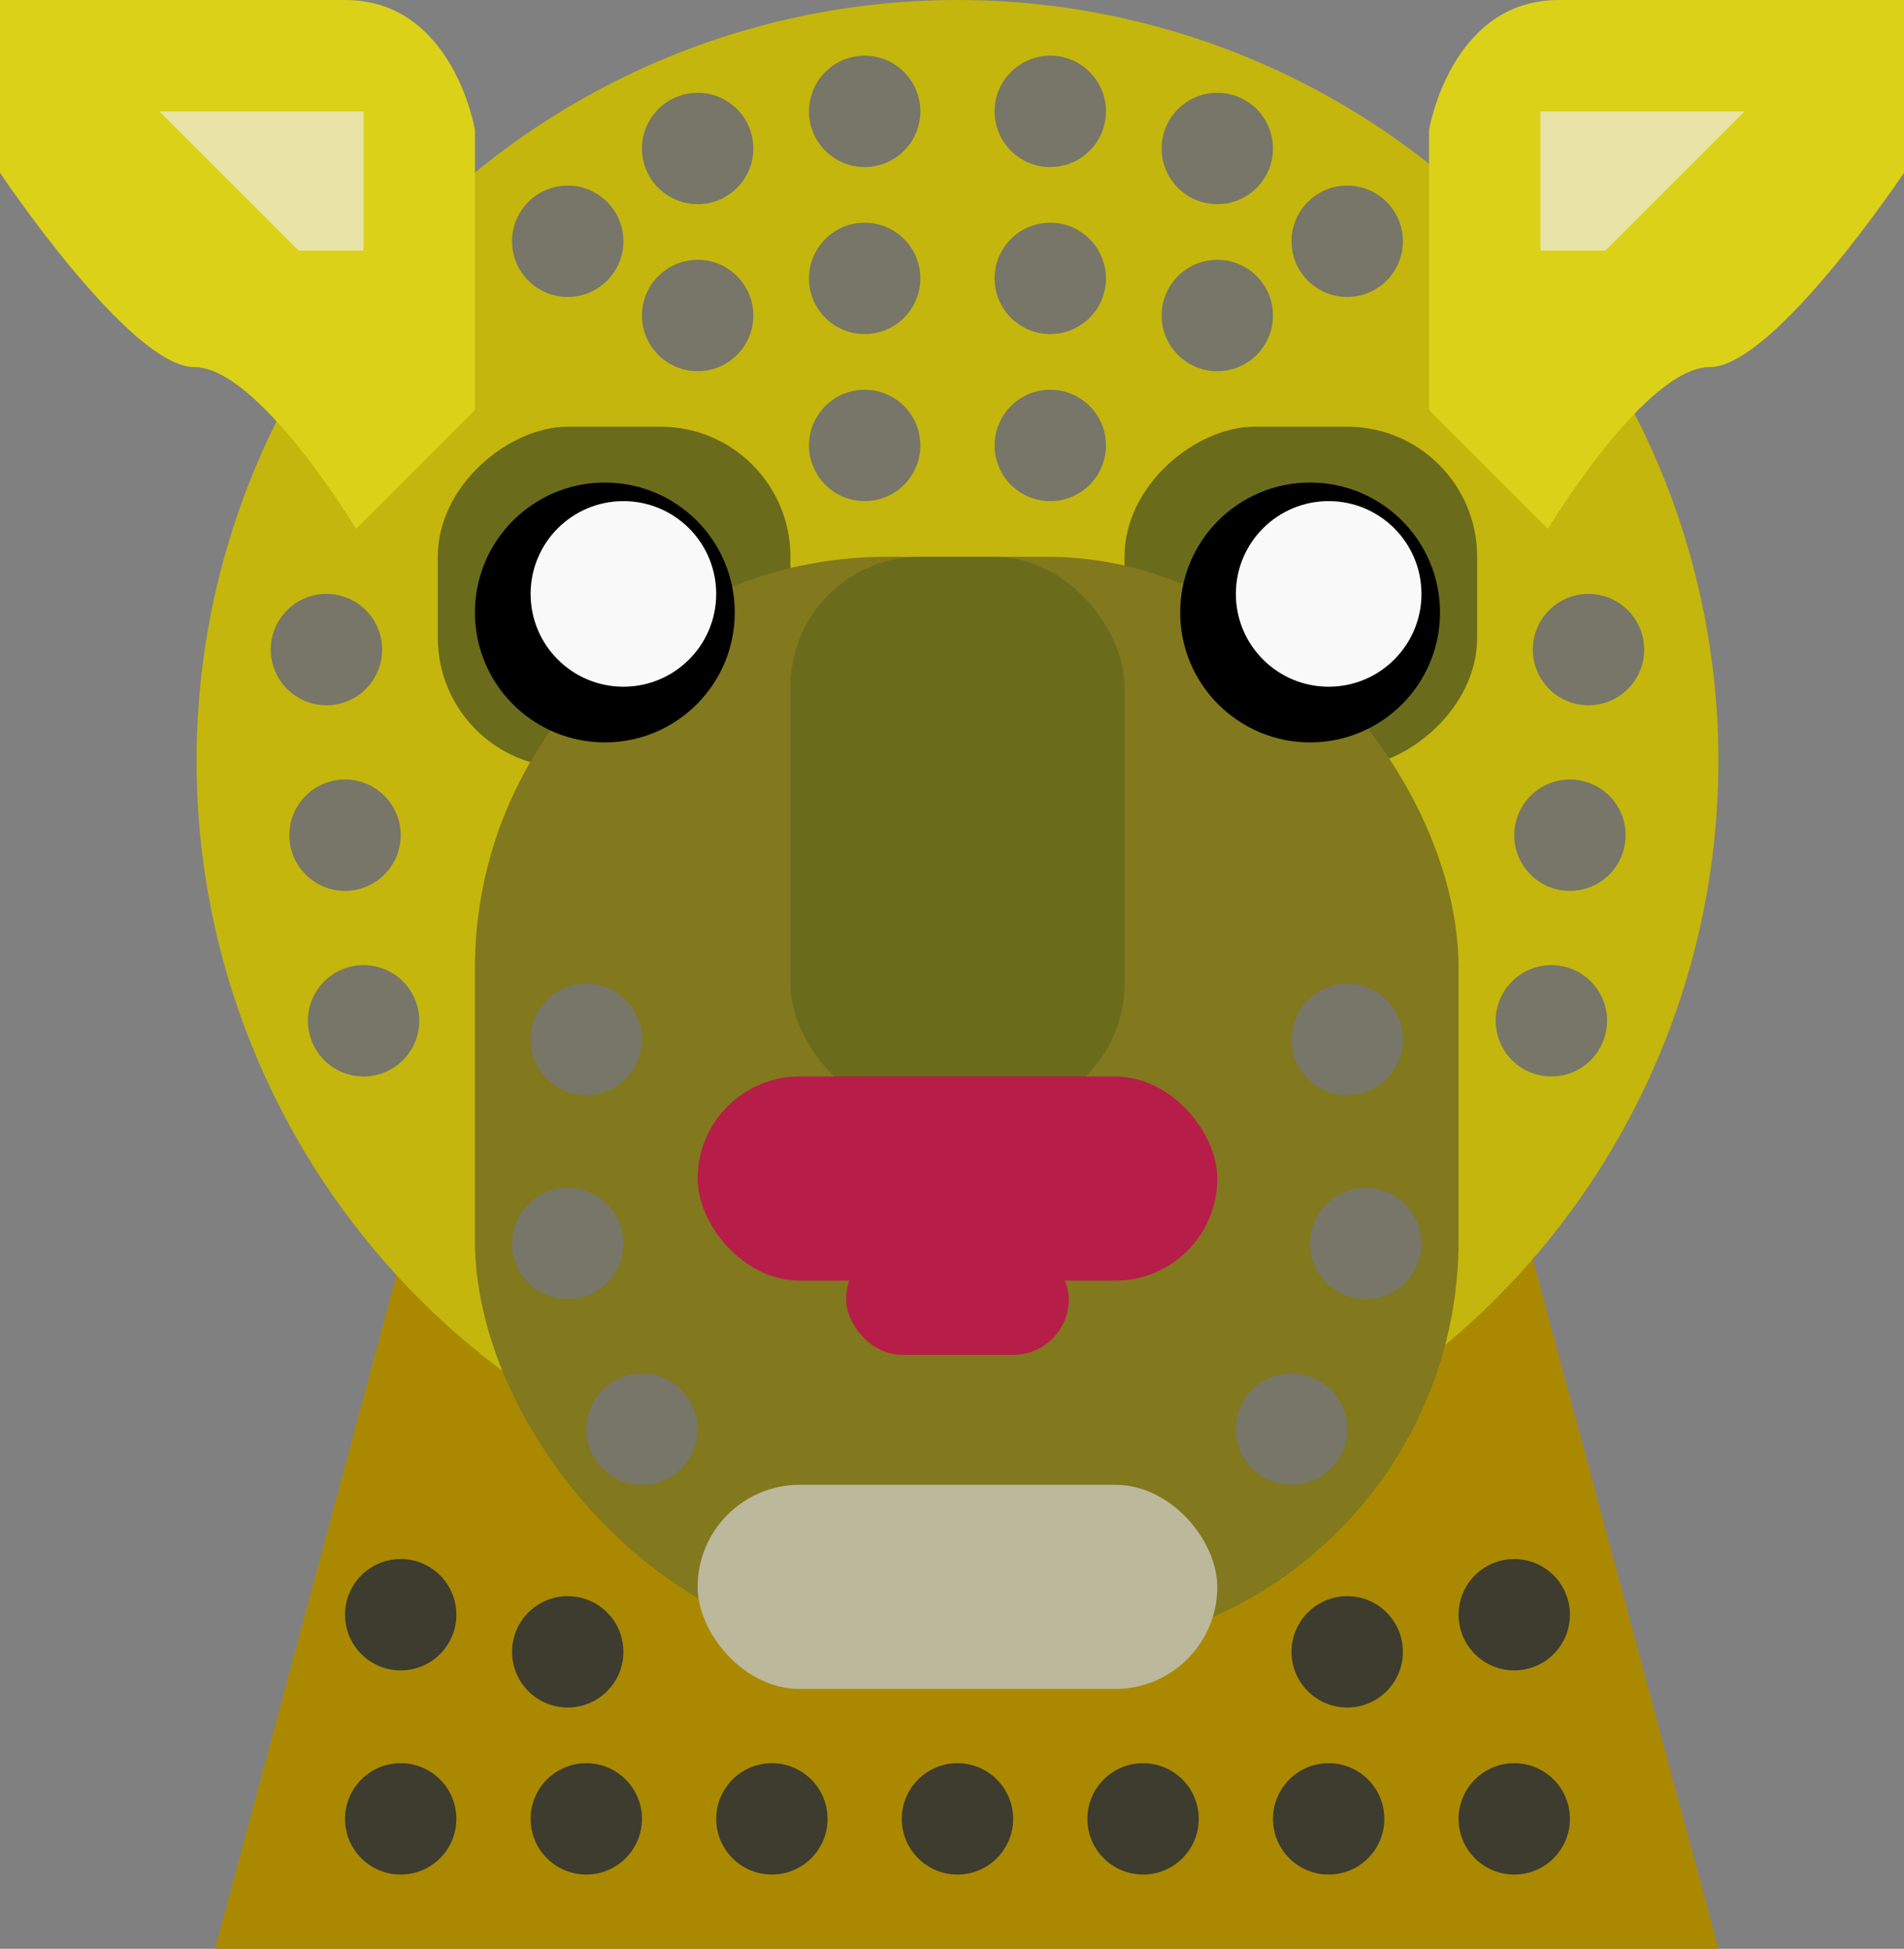 <svg id="Layer_1" data-name="Layer 1" xmlns="http://www.w3.org/2000/svg" viewBox="0 0 102.59 105"><rect x="0" y="0" width="102.59" height="105" fill="#808080" stroke="none"/><defs><style>.cls-1{fill:#aa8900;}.cls-2{fill:#c4b60c;}.cls-3{fill:#6b6b1c;}.cls-4{fill:#82781d;}.cls-5{fill:#bcb89b;}.cls-6{fill:#b71d49;}.cls-7{fill:#dbd119;}.cls-8{fill:#e8e3a7;}.cls-9{fill:#777669;}.cls-10{fill:#f9f9f9;}.cls-11{fill:#3d3c2f;}</style></defs><title>character-leopard</title><rect class="cls-1" x="34.59" y="70" width="35" height="35"/><polygon class="cls-1" points="78.59 53 92.59 105 69.59 105 69.59 53 78.59 53"/><polygon class="cls-1" points="25.59 53 11.59 105 34.59 105 34.59 53 25.59 53"/><circle class="cls-2" cx="51.59" cy="41" r="41"/><rect class="cls-3" x="244.32" y="79.68" width="18.37" height="19" rx="7" ry="7" transform="translate(-56.09 285.68) rotate(-90)"/><rect class="cls-3" x="281.32" y="79.68" width="18.37" height="19" rx="7" ry="7" transform="translate(-19.09 322.68) rotate(-90)"/><rect class="cls-4" x="25.59" y="30" width="53" height="59" rx="22.17" ry="22.17"/><rect class="cls-3" x="42.59" y="30" width="18" height="30" rx="7" ry="7"/><rect class="cls-5" x="37.59" y="80" width="28" height="11" rx="5.5" ry="5.5"/><rect class="cls-6" x="37.59" y="58" width="28" height="11" rx="5.5" ry="5.5"/><rect class="cls-6" x="45.59" y="67" width="12" height="6" rx="3" ry="3"/><path class="cls-7" d="M246,64s-1.16-7-7-7H220.41v9.31s7,10.47,10.47,10.47,8.72,8.72,8.72,8.72l6.4-6.4Z" transform="translate(-220.41 -57)"/><polygon class="cls-8" points="19.59 6 8.59 6 16.09 13.5 19.59 13.5 19.59 6"/><path class="cls-7" d="M297.41,64s1.16-7,7-7H323v9.31s-7,10.47-10.47,10.47-8.72,8.72-8.72,8.72l-6.4-6.4Z" transform="translate(-220.41 -57)"/><polygon class="cls-8" points="83 6 94 6 86.5 13.5 83 13.5 83 6"/><circle class="cls-9" cx="46.59" cy="24" r="3"/><circle class="cls-9" cx="46.59" cy="15" r="3"/><circle class="cls-9" cx="46.59" cy="6" r="3"/><circle class="cls-9" cx="56.59" cy="24" r="3"/><circle class="cls-9" cx="56.59" cy="15" r="3"/><circle class="cls-9" cx="56.59" cy="6" r="3"/><circle class="cls-9" cx="37.59" cy="17" r="3"/><circle class="cls-9" cx="37.59" cy="8" r="3"/><circle class="cls-9" cx="65.59" cy="17" r="3"/><circle class="cls-9" cx="65.59" cy="8" r="3"/><circle class="cls-9" cx="30.59" cy="13" r="3"/><circle class="cls-9" cx="72.59" cy="13" r="3"/><circle class="cls-9" cx="30.59" cy="67" r="3"/><circle class="cls-9" cx="73.59" cy="67" r="3"/><circle class="cls-9" cx="34.59" cy="77" r="3"/><circle class="cls-9" cx="69.59" cy="77" r="3"/><circle class="cls-9" cx="17.59" cy="35" r="3"/><circle class="cls-9" cx="85.59" cy="35" r="3"/><circle class="cls-9" cx="18.59" cy="45" r="3"/><circle class="cls-9" cx="84.59" cy="45" r="3"/><circle class="cls-9" cx="19.59" cy="55" r="3"/><circle class="cls-9" cx="83.59" cy="55" r="3"/><circle class="cls-9" cx="31.59" cy="56" r="3"/><circle class="cls-9" cx="72.59" cy="56" r="3"/><circle cx="32.59" cy="33" r="7"/><circle class="cls-10" cx="33.59" cy="32" r="5"/><circle cx="70.59" cy="33" r="7"/><circle class="cls-10" cx="71.59" cy="32" r="5"/><circle class="cls-11" cx="31.59" cy="98" r="3"/><circle class="cls-11" cx="21.59" cy="98" r="3"/><circle class="cls-11" cx="41.59" cy="98" r="3"/><circle class="cls-11" cx="51.59" cy="98" r="3"/><circle class="cls-11" cx="61.59" cy="98" r="3"/><circle class="cls-11" cx="71.59" cy="98" r="3"/><circle class="cls-11" cx="81.59" cy="98" r="3"/><circle class="cls-11" cx="30.59" cy="89" r="3"/><circle class="cls-11" cx="21.59" cy="87" r="3"/><circle class="cls-11" cx="72.59" cy="89" r="3"/><circle class="cls-11" cx="81.59" cy="87" r="3"/></svg>
